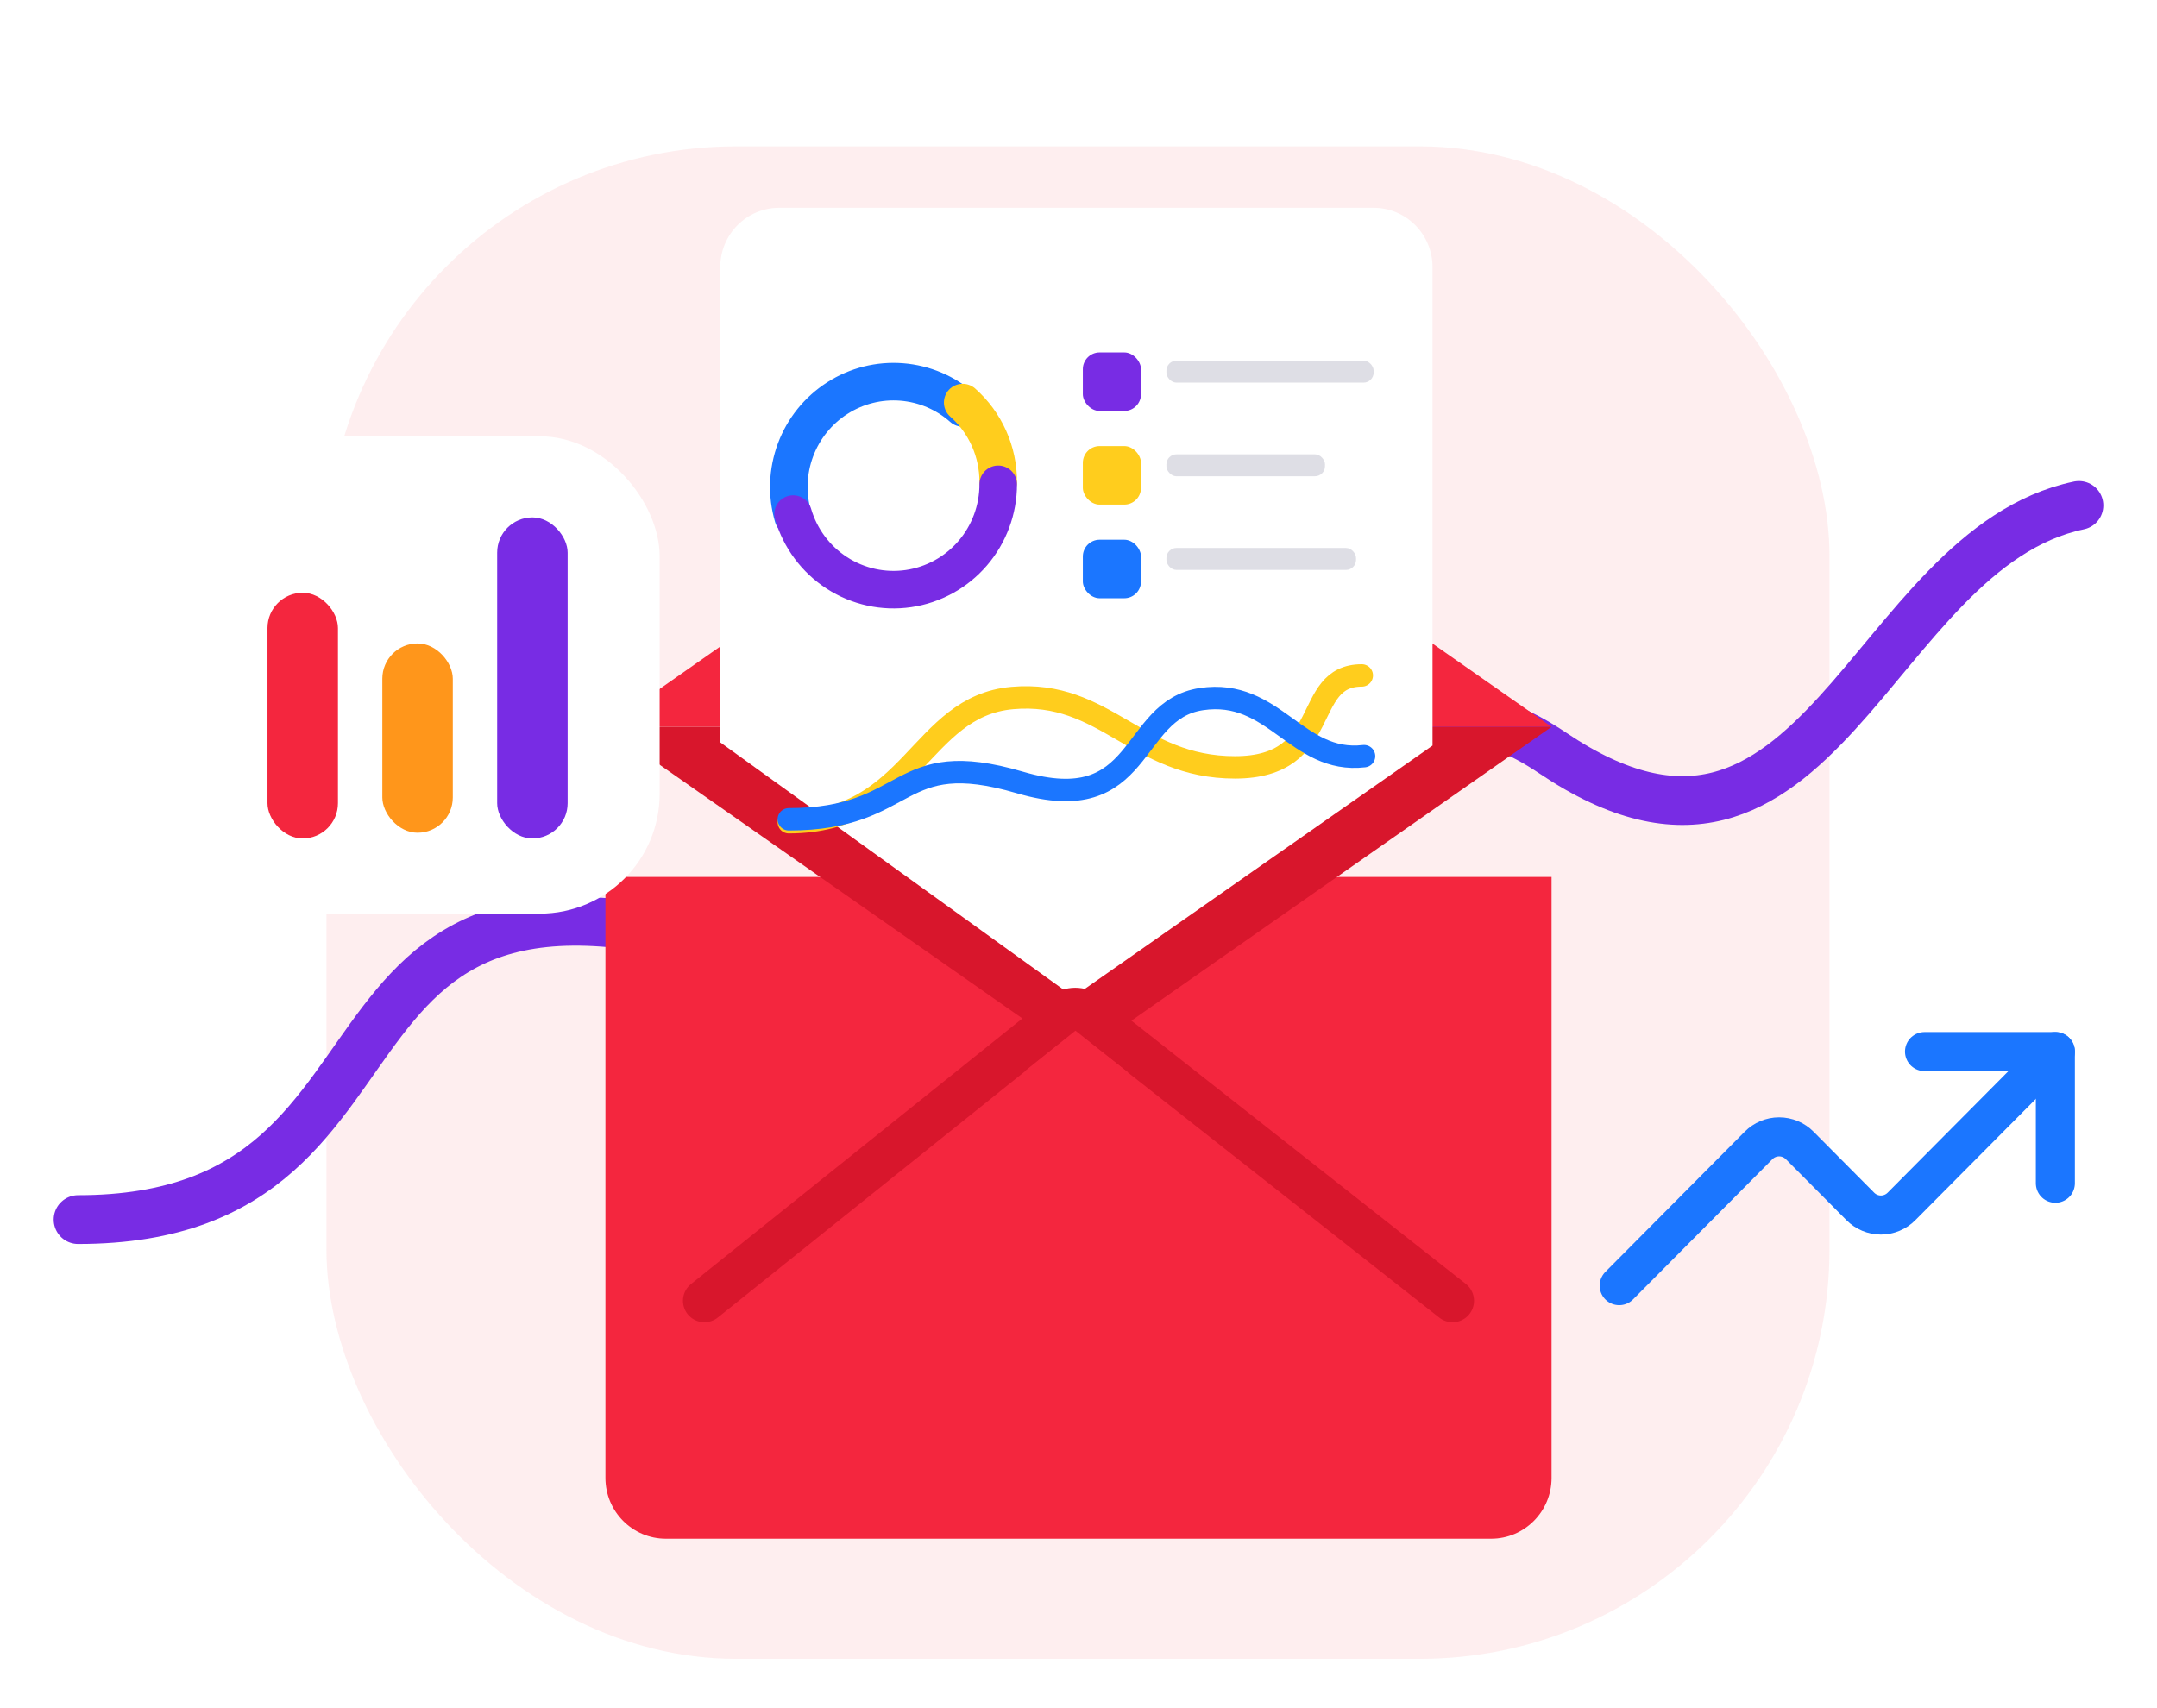 <svg width="221" height="175" viewBox="0 0 221 175" fill="none" xmlns="http://www.w3.org/2000/svg">
<rect opacity="0.08" x="33.445" y="14.996" width="154" height="155" rx="42" fill="#F4263E"/>
<g filter="url(#filter0_d_1468_7402)">
<path d="M210.586 116.257V102.763H197.18" stroke="#1B76FF" stroke-width="4" stroke-linecap="round" stroke-linejoin="round"/>
<path d="M210.587 102.763L194.819 118.634C194.543 118.912 194.214 119.134 193.852 119.284C193.491 119.435 193.103 119.513 192.712 119.513C192.32 119.513 191.933 119.435 191.571 119.284C191.21 119.134 190.881 118.912 190.605 118.634L184.392 112.381C184.115 112.102 183.787 111.881 183.425 111.73C183.063 111.579 182.676 111.502 182.284 111.502C181.893 111.502 181.505 111.579 181.144 111.73C180.782 111.881 180.454 112.102 180.177 112.381L165.898 126.752" stroke="#1B76FF" stroke-width="4" stroke-linecap="round" stroke-linejoin="round"/>
</g>
<g filter="url(#filter1_d_1468_7402)">
<path d="M8 122.98C47.354 122.98 26.783 77.069 83.13 97.774C139.478 118.479 131.769 56.764 159.08 75.164C186.391 93.564 191.534 54.297 213 49.795" stroke="#782CE4" stroke-width="5" stroke-linecap="round"/>
</g>
<g filter="url(#filter2_d_1468_7402)">
<path d="M62.031 74.484H158.968V136.068C158.968 139.507 156.197 142.296 152.78 142.296H68.219C64.802 142.296 62.031 139.507 62.031 136.068V74.484Z" fill="#F4263E"/>
</g>
<path d="M158.968 74.484L112.461 41.951C111.282 41.126 109.717 41.126 108.537 41.951L62.031 74.484H158.968Z" fill="#F4263E"/>
<path d="M153.721 76.138L110.499 106.372L67.278 76.138H153.721Z" fill="#D8162C" stroke="#D8162C" stroke-width="3.306"/>
<g filter="url(#filter3_d_1468_7402)">
<path d="M73.797 33.965C73.797 30.609 76.5 27.888 79.835 27.888H140.734C144.069 27.888 146.772 30.609 146.772 33.965V82.997L109.983 108.747L73.797 82.671V33.965Z" fill="white"/>
</g>
<g filter="url(#filter4_d_1468_7402)">
<path d="M81.258 51.86C80.6 49.614 80.686 47.214 81.501 45.021C82.317 42.828 83.819 40.962 85.78 39.703C87.742 38.444 90.057 37.861 92.376 38.042C94.696 38.223 96.894 39.158 98.639 40.706" stroke="#1B76FF" stroke-width="3.847" stroke-linecap="round"/>
</g>
<g filter="url(#filter5_d_1468_7402)">
<path d="M98.634 40.701C99.781 41.717 100.7 42.968 101.328 44.371C101.955 45.773 102.278 47.295 102.275 48.833" stroke="#FFCD1D" stroke-width="3.847" stroke-linecap="round"/>
</g>
<g filter="url(#filter6_d_1468_7402)">
<path d="M102.275 48.807C102.275 51.403 101.345 53.912 99.656 55.875C97.967 57.838 95.632 59.122 93.079 59.493C90.526 59.864 87.926 59.296 85.754 57.894C83.583 56.492 81.987 54.349 81.258 51.858" stroke="#782CE4" stroke-width="3.847" stroke-linecap="round"/>
</g>
<g filter="url(#filter7_d_1468_7402)">
<path d="M80.82 83.361C93.528 83.361 94.183 71.48 103.713 70.632C113.244 69.783 116.421 77.74 126.529 77.74C136.637 77.74 133.305 68.317 139.525 68.317" stroke="#FFCD1D" stroke-width="2.297" stroke-linecap="round"/>
</g>
<g filter="url(#filter8_d_1468_7402)">
<path d="M80.82 83.361C93.516 83.361 91.638 75.808 104.485 79.584C117.332 83.361 115.577 72.178 123.079 71.046C130.58 69.915 132.832 77.699 139.757 76.89" stroke="#1B76FF" stroke-width="2.297" stroke-linecap="round"/>
</g>
<g filter="url(#filter9_d_1468_7402)">
<rect x="110.945" y="35.085" width="5.96" height="5.998" rx="1.717" fill="#782CE4"/>
</g>
<g filter="url(#filter10_d_1468_7402)">
<rect x="110.945" y="44.683" width="5.96" height="5.998" rx="1.717" fill="#FFCD1D"/>
</g>
<g filter="url(#filter11_d_1468_7402)">
<rect x="110.945" y="54.28" width="5.96" height="5.998" rx="1.717" fill="#1B76FF"/>
</g>
<rect opacity="0.5" x="119.508" y="36.96" width="21.231" height="2.249" rx="1.03" fill="#BEBFCC"/>
<rect opacity="0.5" x="119.508" y="46.557" width="16.247" height="2.249" rx="1.03" fill="#BEBFCC"/>
<rect opacity="0.5" x="119.508" y="56.154" width="19.428" height="2.249" rx="1.03" fill="#BEBFCC"/>
<path d="M148.827 133.301L111.439 103.864C110.687 103.272 109.63 103.277 108.883 103.875L72.172 133.301" stroke="#D8162C" stroke-width="4.396" stroke-linecap="round"/>
<path d="M115.578 109.901L110.186 105.619L104.992 109.778L115.578 109.901Z" fill="#F4263E"/>
<g filter="url(#filter12_d_1468_7402)">
<rect x="17.977" y="42.369" width="49.609" height="48.918" rx="12.288" fill="white"/>
</g>
<g filter="url(#filter13_d_1468_7402)">
<rect x="27.406" y="58.404" width="7.22" height="25.177" rx="3.61" fill="#F4263E"/>
</g>
<g filter="url(#filter14_d_1468_7402)">
<rect x="39.172" y="64.183" width="7.22" height="19.399" rx="3.61" fill="#FF961B"/>
</g>
<g filter="url(#filter15_d_1468_7402)">
<rect x="50.938" y="50.681" width="7.22" height="32.9" rx="3.61" fill="#782CE4"/>
</g>
<defs>
<filter id="filter0_d_1468_7402" x="157.898" y="99.763" width="60.688" height="39.989" filterUnits="userSpaceOnUse" color-interpolation-filters="sRGB">
<feFlood flood-opacity="0" result="BackgroundImageFix"/>
<feColorMatrix in="SourceAlpha" type="matrix" values="0 0 0 0 0 0 0 0 0 0 0 0 0 0 0 0 0 0 127 0" result="hardAlpha"/>
<feOffset dy="5"/>
<feGaussianBlur stdDeviation="3"/>
<feColorMatrix type="matrix" values="0 0 0 0 0.104 0 0 0 0 0.463 0 0 0 0 1 0 0 0 0.22 0"/>
<feBlend mode="normal" in2="BackgroundImageFix" result="effect1_dropShadow_1468_7402"/>
<feBlend mode="normal" in="SourceGraphic" in2="effect1_dropShadow_1468_7402" result="shape"/>
</filter>
<filter id="filter1_d_1468_7402" x="0.5" y="44.295" width="220" height="88.185" filterUnits="userSpaceOnUse" color-interpolation-filters="sRGB">
<feFlood flood-opacity="0" result="BackgroundImageFix"/>
<feColorMatrix in="SourceAlpha" type="matrix" values="0 0 0 0 0 0 0 0 0 0 0 0 0 0 0 0 0 0 127 0" result="hardAlpha"/>
<feOffset dy="2"/>
<feGaussianBlur stdDeviation="2.5"/>
<feColorMatrix type="matrix" values="0 0 0 0 0.471 0 0 0 0 0.173 0 0 0 0 0.894 0 0 0 0.21 0"/>
<feBlend mode="normal" in2="BackgroundImageFix" result="effect1_dropShadow_1468_7402"/>
<feBlend mode="normal" in="SourceGraphic" in2="effect1_dropShadow_1468_7402" result="shape"/>
</filter>
<filter id="filter2_d_1468_7402" x="45.546" y="73.385" width="129.908" height="100.782" filterUnits="userSpaceOnUse" color-interpolation-filters="sRGB">
<feFlood flood-opacity="0" result="BackgroundImageFix"/>
<feColorMatrix in="SourceAlpha" type="matrix" values="0 0 0 0 0 0 0 0 0 0 0 0 0 0 0 0 0 0 127 0" result="hardAlpha"/>
<feOffset dy="15.386"/>
<feGaussianBlur stdDeviation="8.243"/>
<feColorMatrix type="matrix" values="0 0 0 0 0.957 0 0 0 0 0.149 0 0 0 0 0.243 0 0 0 0.21 0"/>
<feBlend mode="normal" in2="BackgroundImageFix" result="effect1_dropShadow_1468_7402"/>
<feBlend mode="normal" in="SourceGraphic" in2="effect1_dropShadow_1468_7402" result="shape"/>
</filter>
<filter id="filter3_d_1468_7402" x="52.916" y="0.412" width="114.739" height="122.622" filterUnits="userSpaceOnUse" color-interpolation-filters="sRGB">
<feFlood flood-opacity="0" result="BackgroundImageFix"/>
<feColorMatrix in="SourceAlpha" type="matrix" values="0 0 0 0 0 0 0 0 0 0 0 0 0 0 0 0 0 0 127 0" result="hardAlpha"/>
<feOffset dy="-6.594"/>
<feGaussianBlur stdDeviation="10.441"/>
<feColorMatrix type="matrix" values="0 0 0 0 0.121 0 0 0 0 0.144 0 0 0 0 0.35 0 0 0 0.1 0"/>
<feBlend mode="normal" in2="BackgroundImageFix" result="effect1_dropShadow_1468_7402"/>
<feBlend mode="normal" in="SourceGraphic" in2="effect1_dropShadow_1468_7402" result="shape"/>
</filter>
<filter id="filter4_d_1468_7402" x="77.799" y="36.086" width="23.862" height="19.895" filterUnits="userSpaceOnUse" color-interpolation-filters="sRGB">
<feFlood flood-opacity="0" result="BackgroundImageFix"/>
<feColorMatrix in="SourceAlpha" type="matrix" values="0 0 0 0 0 0 0 0 0 0 0 0 0 0 0 0 0 0 127 0" result="hardAlpha"/>
<feOffset dy="1.099"/>
<feGaussianBlur stdDeviation="0.55"/>
<feColorMatrix type="matrix" values="0 0 0 0 0.104 0 0 0 0 0.463 0 0 0 0 1 0 0 0 0.15 0"/>
<feBlend mode="normal" in2="BackgroundImageFix" result="effect1_dropShadow_1468_7402"/>
<feBlend mode="normal" in="SourceGraphic" in2="effect1_dropShadow_1468_7402" result="shape"/>
</filter>
<filter id="filter5_d_1468_7402" x="94.788" y="37.404" width="11.331" height="15.825" filterUnits="userSpaceOnUse" color-interpolation-filters="sRGB">
<feFlood flood-opacity="0" result="BackgroundImageFix"/>
<feColorMatrix in="SourceAlpha" type="matrix" values="0 0 0 0 0 0 0 0 0 0 0 0 0 0 0 0 0 0 127 0" result="hardAlpha"/>
<feOffset dy="0.55"/>
<feGaussianBlur stdDeviation="0.962"/>
<feColorMatrix type="matrix" values="0 0 0 0 1 0 0 0 0 0.805 0 0 0 0 0.113 0 0 0 0.12 0"/>
<feBlend mode="normal" in2="BackgroundImageFix" result="effect1_dropShadow_1468_7402"/>
<feBlend mode="normal" in="SourceGraphic" in2="effect1_dropShadow_1468_7402" result="shape"/>
</filter>
<filter id="filter6_d_1468_7402" x="78.237" y="46.608" width="27.057" height="16.842" filterUnits="userSpaceOnUse" color-interpolation-filters="sRGB">
<feFlood flood-opacity="0" result="BackgroundImageFix"/>
<feColorMatrix in="SourceAlpha" type="matrix" values="0 0 0 0 0 0 0 0 0 0 0 0 0 0 0 0 0 0 127 0" result="hardAlpha"/>
<feOffset dy="0.824"/>
<feGaussianBlur stdDeviation="0.55"/>
<feColorMatrix type="matrix" values="0 0 0 0 0.471 0 0 0 0 0.173 0 0 0 0 0.894 0 0 0 0.15 0"/>
<feBlend mode="normal" in2="BackgroundImageFix" result="effect1_dropShadow_1468_7402"/>
<feBlend mode="normal" in="SourceGraphic" in2="effect1_dropShadow_1468_7402" result="shape"/>
</filter>
<filter id="filter7_d_1468_7402" x="78.174" y="66.57" width="63.996" height="20.336" filterUnits="userSpaceOnUse" color-interpolation-filters="sRGB">
<feFlood flood-opacity="0" result="BackgroundImageFix"/>
<feColorMatrix in="SourceAlpha" type="matrix" values="0 0 0 0 0 0 0 0 0 0 0 0 0 0 0 0 0 0 127 0" result="hardAlpha"/>
<feOffset dy="0.899"/>
<feGaussianBlur stdDeviation="0.749"/>
<feColorMatrix type="matrix" values="0 0 0 0 1 0 0 0 0 0.805 0 0 0 0 0.113 0 0 0 0.28 0"/>
<feBlend mode="normal" in2="BackgroundImageFix" result="effect1_dropShadow_1468_7402"/>
<feBlend mode="normal" in="SourceGraphic" in2="effect1_dropShadow_1468_7402" result="shape"/>
</filter>
<filter id="filter8_d_1468_7402" x="78.174" y="68.886" width="64.23" height="17.72" filterUnits="userSpaceOnUse" color-interpolation-filters="sRGB">
<feFlood flood-opacity="0" result="BackgroundImageFix"/>
<feColorMatrix in="SourceAlpha" type="matrix" values="0 0 0 0 0 0 0 0 0 0 0 0 0 0 0 0 0 0 127 0" result="hardAlpha"/>
<feOffset dy="0.599"/>
<feGaussianBlur stdDeviation="0.749"/>
<feColorMatrix type="matrix" values="0 0 0 0 0.104 0 0 0 0 0.463 0 0 0 0 1 0 0 0 0.2 0"/>
<feBlend mode="normal" in2="BackgroundImageFix" result="effect1_dropShadow_1468_7402"/>
<feBlend mode="normal" in="SourceGraphic" in2="effect1_dropShadow_1468_7402" result="shape"/>
</filter>
<filter id="filter9_d_1468_7402" x="109.572" y="34.742" width="8.708" height="8.746" filterUnits="userSpaceOnUse" color-interpolation-filters="sRGB">
<feFlood flood-opacity="0" result="BackgroundImageFix"/>
<feColorMatrix in="SourceAlpha" type="matrix" values="0 0 0 0 0 0 0 0 0 0 0 0 0 0 0 0 0 0 127 0" result="hardAlpha"/>
<feOffset dy="1.03"/>
<feGaussianBlur stdDeviation="0.687"/>
<feColorMatrix type="matrix" values="0 0 0 0 0.471 0 0 0 0 0.173 0 0 0 0 0.894 0 0 0 0.25 0"/>
<feBlend mode="normal" in2="BackgroundImageFix" result="effect1_dropShadow_1468_7402"/>
<feBlend mode="normal" in="SourceGraphic" in2="effect1_dropShadow_1468_7402" result="shape"/>
</filter>
<filter id="filter10_d_1468_7402" x="109.572" y="44.339" width="8.708" height="8.746" filterUnits="userSpaceOnUse" color-interpolation-filters="sRGB">
<feFlood flood-opacity="0" result="BackgroundImageFix"/>
<feColorMatrix in="SourceAlpha" type="matrix" values="0 0 0 0 0 0 0 0 0 0 0 0 0 0 0 0 0 0 127 0" result="hardAlpha"/>
<feOffset dy="1.03"/>
<feGaussianBlur stdDeviation="0.687"/>
<feColorMatrix type="matrix" values="0 0 0 0 1 0 0 0 0 0.805 0 0 0 0 0.113 0 0 0 0.25 0"/>
<feBlend mode="normal" in2="BackgroundImageFix" result="effect1_dropShadow_1468_7402"/>
<feBlend mode="normal" in="SourceGraphic" in2="effect1_dropShadow_1468_7402" result="shape"/>
</filter>
<filter id="filter11_d_1468_7402" x="109.572" y="53.936" width="8.708" height="8.746" filterUnits="userSpaceOnUse" color-interpolation-filters="sRGB">
<feFlood flood-opacity="0" result="BackgroundImageFix"/>
<feColorMatrix in="SourceAlpha" type="matrix" values="0 0 0 0 0 0 0 0 0 0 0 0 0 0 0 0 0 0 127 0" result="hardAlpha"/>
<feOffset dy="1.03"/>
<feGaussianBlur stdDeviation="0.687"/>
<feColorMatrix type="matrix" values="0 0 0 0 0.104 0 0 0 0 0.463 0 0 0 0 1 0 0 0 0.18 0"/>
<feBlend mode="normal" in2="BackgroundImageFix" result="effect1_dropShadow_1468_7402"/>
<feBlend mode="normal" in="SourceGraphic" in2="effect1_dropShadow_1468_7402" result="shape"/>
</filter>
<filter id="filter12_d_1468_7402" x="9.784" y="36.518" width="65.994" height="65.302" filterUnits="userSpaceOnUse" color-interpolation-filters="sRGB">
<feFlood flood-opacity="0" result="BackgroundImageFix"/>
<feColorMatrix in="SourceAlpha" type="matrix" values="0 0 0 0 0 0 0 0 0 0 0 0 0 0 0 0 0 0 127 0" result="hardAlpha"/>
<feOffset dy="2.341"/>
<feGaussianBlur stdDeviation="4.096"/>
<feColorMatrix type="matrix" values="0 0 0 0 0.121 0 0 0 0 0.144 0 0 0 0 0.35 0 0 0 0.08 0"/>
<feBlend mode="normal" in2="BackgroundImageFix" result="effect1_dropShadow_1468_7402"/>
<feBlend mode="normal" in="SourceGraphic" in2="effect1_dropShadow_1468_7402" result="shape"/>
</filter>
<filter id="filter13_d_1468_7402" x="25.066" y="58.404" width="11.9" height="29.858" filterUnits="userSpaceOnUse" color-interpolation-filters="sRGB">
<feFlood flood-opacity="0" result="BackgroundImageFix"/>
<feColorMatrix in="SourceAlpha" type="matrix" values="0 0 0 0 0 0 0 0 0 0 0 0 0 0 0 0 0 0 127 0" result="hardAlpha"/>
<feOffset dy="2.341"/>
<feGaussianBlur stdDeviation="1.17"/>
<feColorMatrix type="matrix" values="0 0 0 0 0.957 0 0 0 0 0.149 0 0 0 0 0.243 0 0 0 0.12 0"/>
<feBlend mode="normal" in2="BackgroundImageFix" result="effect1_dropShadow_1468_7402"/>
<feBlend mode="normal" in="SourceGraphic" in2="effect1_dropShadow_1468_7402" result="shape"/>
</filter>
<filter id="filter14_d_1468_7402" x="36.831" y="63.597" width="11.9" height="24.08" filterUnits="userSpaceOnUse" color-interpolation-filters="sRGB">
<feFlood flood-opacity="0" result="BackgroundImageFix"/>
<feColorMatrix in="SourceAlpha" type="matrix" values="0 0 0 0 0 0 0 0 0 0 0 0 0 0 0 0 0 0 127 0" result="hardAlpha"/>
<feOffset dy="1.755"/>
<feGaussianBlur stdDeviation="1.17"/>
<feColorMatrix type="matrix" values="0 0 0 0 1 0 0 0 0 0.588 0 0 0 0 0.104 0 0 0 0.35 0"/>
<feBlend mode="normal" in2="BackgroundImageFix" result="effect1_dropShadow_1468_7402"/>
<feBlend mode="normal" in="SourceGraphic" in2="effect1_dropShadow_1468_7402" result="shape"/>
</filter>
<filter id="filter15_d_1468_7402" x="48.597" y="50.681" width="11.9" height="37.582" filterUnits="userSpaceOnUse" color-interpolation-filters="sRGB">
<feFlood flood-opacity="0" result="BackgroundImageFix"/>
<feColorMatrix in="SourceAlpha" type="matrix" values="0 0 0 0 0 0 0 0 0 0 0 0 0 0 0 0 0 0 127 0" result="hardAlpha"/>
<feOffset dy="2.341"/>
<feGaussianBlur stdDeviation="1.17"/>
<feColorMatrix type="matrix" values="0 0 0 0 0.471 0 0 0 0 0.173 0 0 0 0 0.894 0 0 0 0.3 0"/>
<feBlend mode="normal" in2="BackgroundImageFix" result="effect1_dropShadow_1468_7402"/>
<feBlend mode="normal" in="SourceGraphic" in2="effect1_dropShadow_1468_7402" result="shape"/>
</filter>
</defs>
</svg>
